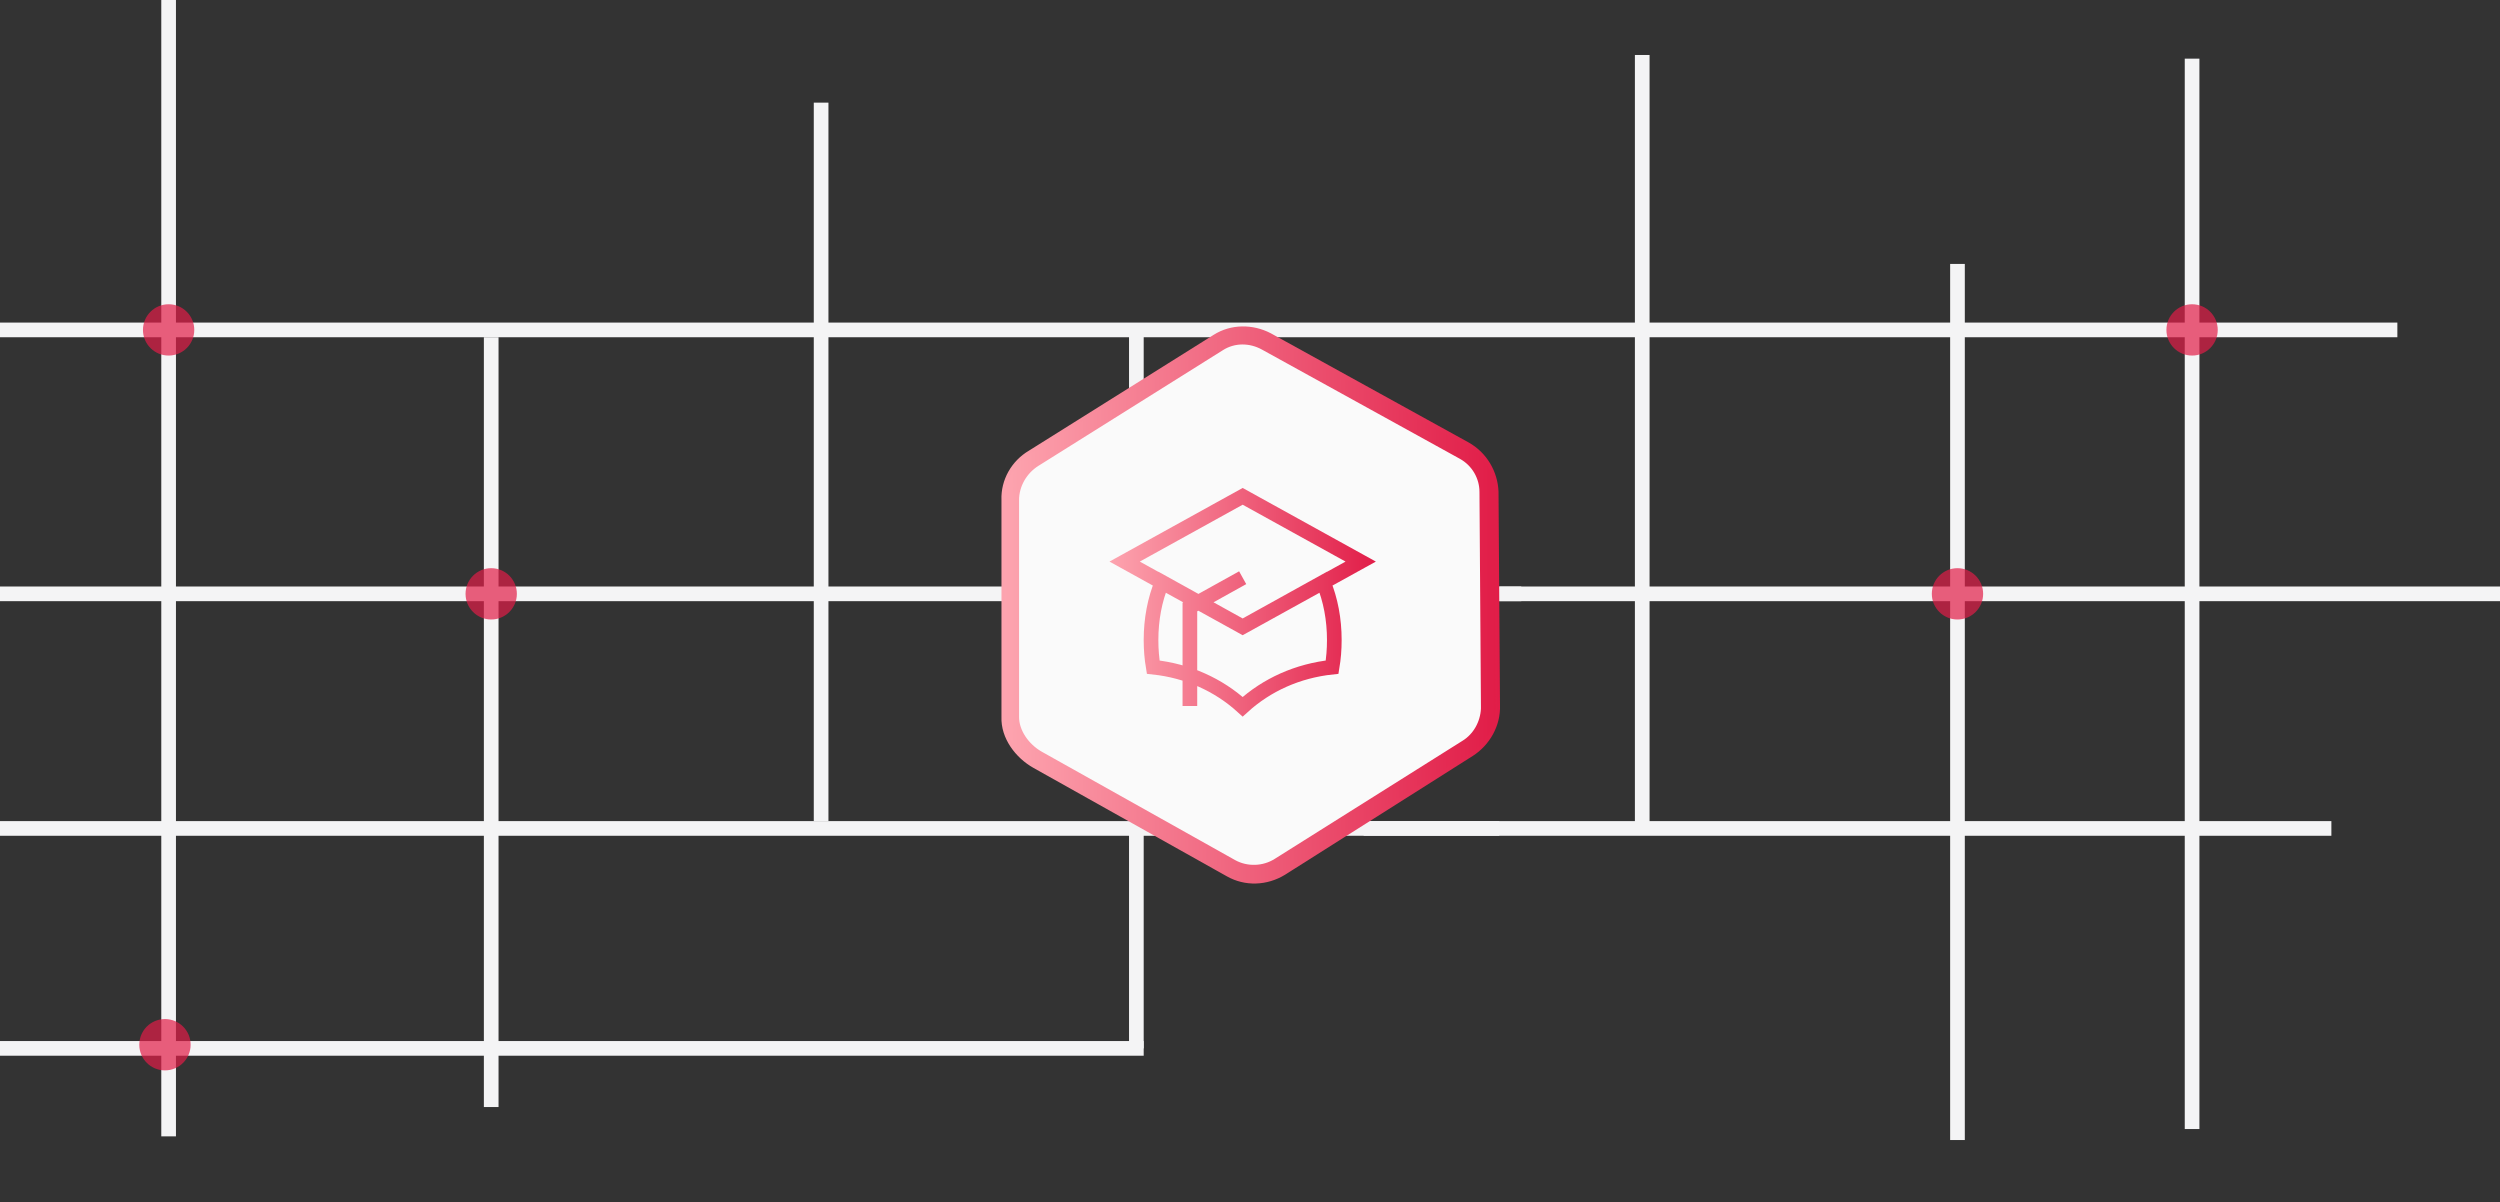 <?xml version="1.0" encoding="utf-8"?>
<!-- Generator: Adobe Illustrator 25.3.0, SVG Export Plug-In . SVG Version: 6.00 Build 0)  -->
<svg version="1.1" id="Layer_1" xmlns="http://www.w3.org/2000/svg" xmlns:xlink="http://www.w3.org/1999/xlink" x="0px" y="0px"
	 viewBox="0 0 341 164" style="enable-background:new 0 0 341 164;" xml:space="preserve">
<rect x="0" y="0" width="341" height="164" fill="#333333" stroke="none"/>
<style type="text/css">
	.st0{clip-path:url(#SVGID_2_);}
	.st1{fill:none;stroke:#F4F4F5;stroke-width:2;}
	.st2{opacity:0.7;fill:#E11D48;enable-background:new    ;}
	.st3{fill:#FAFAFA;stroke:url(#SVGID_3_);stroke-miterlimit:10;}
	.st4{fill:none;stroke:url(#SVGID_4_);stroke-width:2;}
	.st5{fill:url(#SVGID_5_);}
	.st6{clip-path:url(#SVGID_2_);fill:none;stroke:url(#SVGID_6_);stroke-width:2;}
</style>
<g>
	<defs>
		<rect id="SVGID_1_" width="341" height="164"/>
	</defs>
	<clipPath id="SVGID_2_">
		<use xlink:href="#SVGID_1_"  style="overflow:visible;"/>
	</clipPath>
	<g class="st0">
		<path class="st1" d="M-18,143h174"/>
		<path class="st1" d="M186,113h132"/>
		<path class="st1" d="M-18,81h225.5"/>
		<path class="st1" d="M-21,113h225.5"/>
		<path class="st1" d="M204.5,81H358"/>
		<path class="st1" d="M299,8v146"/>
		<path class="st1" d="M267,36v119.5"/>
		<path class="st1" d="M224,7.5V113"/>
		<path class="st1" d="M-16,45h343"/>
		<path class="st1" d="M112,14v98"/>
		<path class="st1" d="M155,45v98"/>
		<line class="st1" x1="23" y1="0" x2="23" y2="155"/>
		<path class="st1" d="M67,46v105"/>
		<circle class="st2" cx="67" cy="81" r="3.5"/>
		<circle class="st2" cx="23" cy="45" r="3.5"/>
		<circle class="st2" cx="22.5" cy="142.5" r="3.5"/>
		<circle class="st2" cx="299" cy="45" r="3.5"/>
		<circle class="st2" cx="267" cy="81" r="3.5"/>
		<g>
			<linearGradient id="SVGID_3_" gradientUnits="userSpaceOnUse" x1="136.5" y1="82.5" x2="204.5" y2="82.5">
				<stop  offset="0" style="stop-color:#FDA4AF"/>
				<stop  offset="1" style="stop-color:#E11D48"/>
			</linearGradient>
			<path class="st3" d="M140.6,61.9l25.2-15.8c2.2-1.4,5-1.4,7.3-0.2l27,14.9c2.3,1.3,3.7,3.7,3.8,6.3l0.2,29.1
				c0.1,2.6-1.3,5.1-3.5,6.5L175,118.9c-2.3,1.4-5.1,1.5-7.4,0.2l-26.4-14.8c-2.3-1.3-4.2-3.8-4.1-6.5V68.2
				C137,65.6,138.4,63.2,140.6,61.9z"/>
			<linearGradient id="SVGID_4_" gradientUnits="userSpaceOnUse" x1="137" y1="82.5" x2="204" y2="82.5">
				<stop  offset="0" style="stop-color:#FDA4AF"/>
				<stop  offset="1" style="stop-color:#E11D48"/>
			</linearGradient>
			<path class="st4" d="M203,96.3c0,0.1,0,0.3,0,0.4c-0.1,2.1-1.2,4.1-3,5.2L174.4,118c-1.9,1.2-4.4,1.3-6.4,0.2l-26.4-14.8
				c-2.1-1.2-3.6-3.4-3.6-5.6v0V68.2c0,0,0,0,0,0c0-2.2,1.2-4.3,3.1-5.5v0l0,0l25.2-15.8l0,0c0,0,0,0,0,0c1.9-1.2,4.3-1.2,6.3-0.1
				l0,0l27,14.9c0,0,0,0,0,0c2,1.1,3.2,3.2,3.2,5.4c0,0,0,0,0,0L203,96.3L203,96.3L203,96.3z"/>
		</g>
		
			<linearGradient id="SVGID_5_" gradientUnits="userSpaceOnUse" x1="-97.277" y1="128.838" x2="-72.609" y2="118.266" gradientTransform="matrix(1 0 0 -1 0 165.276)">
			<stop  offset="0" style="stop-color:#407CFF"/>
			<stop  offset="1" style="stop-color:#0035A9"/>
		</linearGradient>
		<path class="st5" d="M-73.4,36.7c-0.1-0.2-0.3-0.5-0.5-0.6c-0.2-0.2-0.5-0.2-0.7-0.2h-6.5l1.8-6.7c0.1-0.2,0.1-0.4,0-0.6
			c0-0.2-0.1-0.4-0.3-0.6c-0.1-0.2-0.3-0.3-0.5-0.4c-0.2-0.1-0.4-0.1-0.6-0.1h-9.9c-0.3,0-0.6,0.1-0.9,0.3c-0.3,0.2-0.4,0.5-0.5,0.8
			l-3.8,14.2c-0.1,0.2-0.1,0.4,0,0.6c0,0.2,0.1,0.4,0.3,0.6c0.1,0.2,0.3,0.3,0.5,0.4c0.2,0.1,0.4,0.1,0.6,0.1h5.5l-2.6,9.5
			c-0.1,0.3-0.1,0.6,0.1,0.9c0.1,0.3,0.3,0.5,0.6,0.7c0.3,0.2,0.6,0.2,0.9,0.2c0.3-0.1,0.6-0.2,0.8-0.5l15.4-17
			c0.2-0.2,0.3-0.5,0.4-0.7C-73.3,37.2-73.3,36.9-73.4,36.7L-73.4,36.7z M-87.3,49l1.5-5.7c0.1-0.2,0.1-0.4,0-0.6
			c0-0.2-0.1-0.4-0.3-0.6c-0.1-0.2-0.3-0.3-0.5-0.4s-0.4-0.1-0.6-0.1h-5.4l3-11.4h7l-1.8,6.7c-0.1,0.2-0.1,0.4,0,0.7
			c0,0.2,0.1,0.4,0.3,0.6c0.1,0.2,0.3,0.3,0.5,0.4c0.2,0.1,0.4,0.1,0.6,0.1h5.1L-87.3,49z"/>
	</g>
	<linearGradient id="SVGID_6_" gradientUnits="userSpaceOnUse" x1="151.334" y1="82.099" x2="187.666" y2="82.099">
		<stop  offset="0" style="stop-color:#FDA4AF"/>
		<stop  offset="1" style="stop-color:#E11D48"/>
	</linearGradient>
	<path class="st6" d="M169.5,85.5l16.1-8.9l-16.1-8.9l-16.1,8.9L169.5,85.5z M169.5,85.5l11-6.1c1,2.4,1.5,5.1,1.5,7.9
		c0,1.3-0.1,2.5-0.3,3.7c-4.7,0.5-8.9,2.4-12.2,5.4c-3.3-3-7.5-4.9-12.2-5.4c-0.2-1.2-0.3-2.4-0.3-3.7c0-2.8,0.5-5.5,1.5-7.9
		L169.5,85.5z M162.3,96.3V82.8l7.2-4"/>
</g>
</svg>
